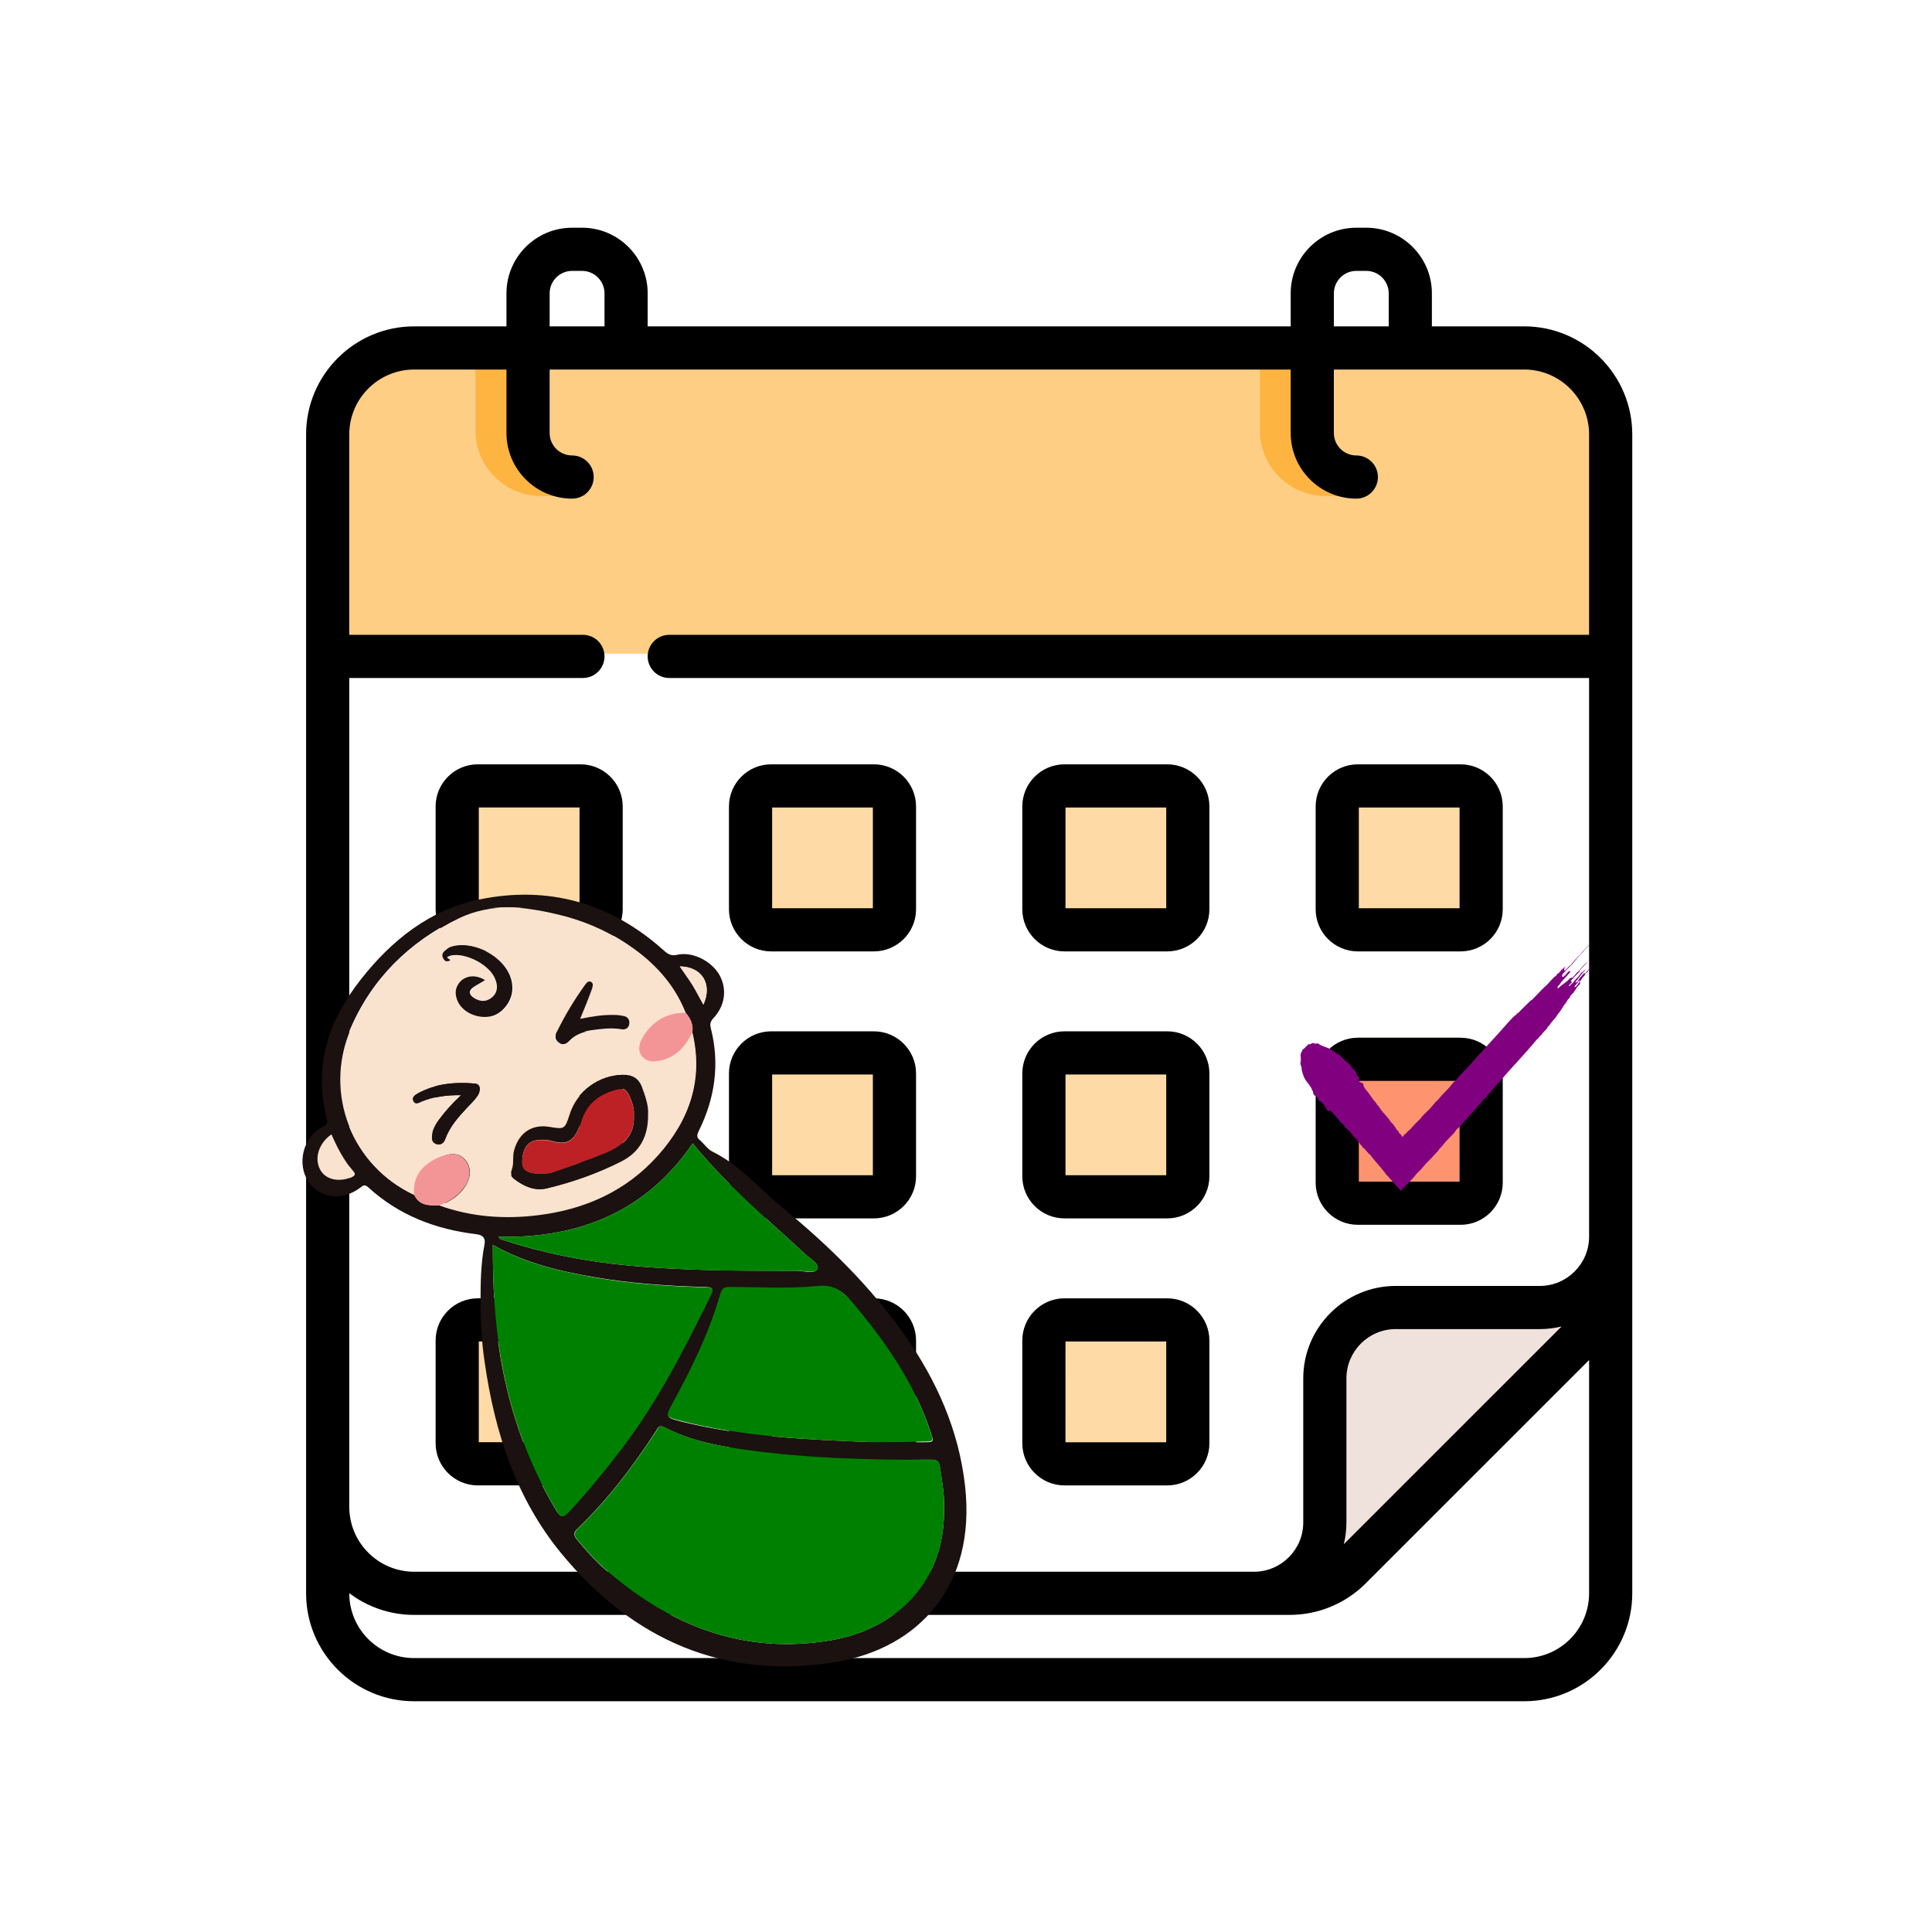 <?xml version="1.0" encoding="UTF-8" standalone="no"?>
<!-- Generator: Adobe Illustrator 19.0.0, SVG Export Plug-In . SVG Version: 6.00 Build 0)  -->

<svg
   version="1.1"
   id="Layer_1"
   x="0px"
   y="0px"
   width="512"
   height="512"
   viewBox="0 0 512 512"
   enable-background="new 0 0 1400 980"
   xml:space="preserve"
   sodipodi:docname="photo_babysitBot.svg"
   inkscape:version="1.1.2 (0a00cf5339, 2022-02-04)"
   inkscape:export-filename="/home/margoulin/Documents/telegram_babysitBot/photo_babysitBot.jpg"
   inkscape:export-xdpi="96"
   inkscape:export-ydpi="96"
   xmlns:inkscape="http://www.inkscape.org/namespaces/inkscape"
   xmlns:sodipodi="http://sodipodi.sourceforge.net/DTD/sodipodi-0.dtd"
   xmlns="http://www.w3.org/2000/svg"
   xmlns:svg="http://www.w3.org/2000/svg"><defs
   id="defs126">
	
	
	
<inkscape:path-effect
   effect="spiro"
   id="path-effect89"
   is_visible="true"
   lpeversion="1" /></defs><sodipodi:namedview
   id="namedview124"
   pagecolor="#ffffff"
   bordercolor="#666666"
   borderopacity="1.0"
   inkscape:pageshadow="2"
   inkscape:pageopacity="0.0"
   inkscape:pagecheckerboard="0"
   showgrid="false"
   inkscape:zoom="0.91635266"
   inkscape:cx="324.65667"
   inkscape:cy="163.69244"
   inkscape:window-width="1920"
   inkscape:window-height="1020"
   inkscape:window-x="1920"
   inkscape:window-y="28"
   inkscape:window-maximized="1"
   inkscape:current-layer="Layer_1"
   fit-margin-top="0"
   fit-margin-left="0"
   fit-margin-right="0"
   fit-margin-bottom="0" />









<rect
   style="fill:#ffffff;stroke:none;stroke-width:9.107;stroke-linecap:round;stroke-linejoin:round;stroke-miterlimit:0.7;stroke-opacity:1"
   id="rect1502"
   width="512"
   height="512"
   x="0"
   y="0"
   inkscape:export-filename="/home/margoulin/Documents/telegram_babysitBot/photo_babysitBot.jpg"
   inkscape:export-xdpi="96"
   inkscape:export-ydpi="96" /><g
   id="g246"
   transform="matrix(0.781,0,0,0.781,80.152,60.347)"
   style="stroke:none"><path
     d="m 303.448,462.463 h 23.246 c 13.281,0 24.047,-10.765 24.047,-24.044 V 389.529 c 0,-13.279 10.766,-24.044 24.047,-24.044 h 48.896 c 13.281,0 24.047,-10.765 24.047,-24.044 v -30.456 42.345 c 0,7.783 -3.092,15.247 -8.597,20.751 l -79.797,79.788 c -5.505,5.504 -12.969,8.596 -20.753,8.596 h -35.135 z"
     fill="#efe2dd"
     id="path6"
     style="stroke-width:0.977;stroke:none" /><path
     d="M 447.727,69.172 V 144.543 H 12.385 V 69.172 c 0,-16.172 13.117,-29.297 29.3,-29.297 h 376.742 c 16.183,0 29.3,13.125 29.3,29.297 z"
     fill="#fece85"
     id="path8"
     style="fill:#fece85;fill-opacity:1;stroke-width:0.977;stroke:none" /><g
     id="g18"
     transform="matrix(0.977,0,0,0.977,-19.972,-0.138)"
     style="stroke:none"><g
       id="g12"
       style="stroke:none"><path
         d="m 118.05,93.336 c -5.722,0 -10.58,-0.003 -14.72,-0.003 -12.58,0 -22.81,-10.23 -22.81,-22.8 v -29.56 h 15 v 29.56 c 0,4.3 3.5,7.8 7.81,7.8 4.14,0.001 18.86,15.003 14.72,15.003 z"
         fill="#fdb441"
         id="path10"
         style="stroke:none" /></g><g
       id="g16"
       style="stroke:none"><path
         d="m 390.507,93.336 c 0,0 -10.577,-0.003 -14.727,-0.003 -12.57,0 -22.8,-10.23 -22.8,-22.8 v -29.56 h 15 v 29.56 c 0,4.3 3.5,7.8 7.8,7.8 4.15,0.001 14.727,10.863 14.727,15.003 z"
         fill="#fdb441"
         id="path14"
         style="stroke:none" /></g></g><g
     id="g28"
     style="fill:#fedba6;stroke:none"
     transform="matrix(0.977,0,0,0.977,-19.972,-0.138)"><path
       d="M 120.983,243.142 H 85.269 c -3.945,0 -7.143,-3.198 -7.143,-7.143 v -35.714 c 0,-3.945 3.198,-7.143 7.143,-7.143 h 35.714 c 3.945,0 7.143,3.198 7.143,7.143 v 35.714 c 0,3.945 -3.198,7.143 -7.143,7.143 z"
       id="path20"
       style="stroke:none" /><path
       d="m 222.899,243.142 h -35.714 c -3.945,0 -7.143,-3.198 -7.143,-7.143 v -35.714 c 0,-3.945 3.198,-7.143 7.143,-7.143 h 35.714 c 3.945,0 7.143,3.198 7.143,7.143 v 35.714 c 0,3.945 -3.198,7.143 -7.143,7.143 z"
       id="path22"
       style="stroke:none" /><path
       d="m 324.815,243.142 h -35.714 c -3.945,0 -7.143,-3.198 -7.143,-7.143 v -35.714 c 0,-3.945 3.198,-7.143 7.143,-7.143 h 35.714 c 3.945,0 7.143,3.198 7.143,7.143 v 35.714 c 0,3.945 -3.198,7.143 -7.143,7.143 z"
       id="path24"
       style="stroke:none" /><path
       d="m 426.731,243.142 h -35.714 c -3.945,0 -7.143,-3.198 -7.143,-7.143 v -35.714 c 0,-3.945 3.198,-7.143 7.143,-7.143 h 35.714 c 3.945,0 7.143,3.198 7.143,7.143 v 35.714 c 0,3.945 -3.198,7.143 -7.143,7.143 z"
       id="path26"
       style="stroke:none" /></g><g
     id="g36"
     style="fill:#fedba6;stroke:none"
     transform="matrix(0.977,0,0,0.977,-19.972,-0.138)"><path
       d="M 120.983,335.915 H 85.269 c -3.945,0 -7.143,-3.198 -7.143,-7.143 v -35.714 c 0,-3.945 3.198,-7.143 7.143,-7.143 h 35.714 c 3.945,0 7.143,3.198 7.143,7.143 v 35.714 c 0,3.945 -3.198,7.143 -7.143,7.143 z"
       id="path30"
       style="stroke:none" /><path
       d="m 222.899,335.915 h -35.714 c -3.945,0 -7.143,-3.198 -7.143,-7.143 v -35.714 c 0,-3.945 3.198,-7.143 7.143,-7.143 h 35.714 c 3.945,0 7.143,3.198 7.143,7.143 v 35.714 c 0,3.945 -3.198,7.143 -7.143,7.143 z"
       id="path32"
       style="stroke:none" /><path
       d="m 324.815,335.915 h -35.714 c -3.945,0 -7.143,-3.198 -7.143,-7.143 v -35.714 c 0,-3.945 3.198,-7.143 7.143,-7.143 h 35.714 c 3.945,0 7.143,3.198 7.143,7.143 v 35.714 c 0,3.945 -3.198,7.143 -7.143,7.143 z"
       id="path34"
       style="stroke:none" /></g><path
     d="m 293.096,412.109 h -34.881 c -3.853,0 -6.976,-3.123 -6.976,-6.976 v -34.877 c 0,-3.853 3.123,-6.976 6.976,-6.976 h 34.881 c 3.853,0 6.976,3.123 6.976,6.976 v 34.877 c 0,3.853 -3.123,6.976 -6.976,6.976 z"
     id="path38"
     style="fill:#fedba6;stroke-width:0.977;stroke:none" /><path
     d="M 98.189,418.502 H 63.308 c -3.853,0 -6.976,-3.123 -6.976,-6.976 V 376.65 c 0,-3.853 3.123,-6.976 6.976,-6.976 h 34.881 c 3.853,0 6.976,3.123 6.976,6.976 v 34.877 c 0,3.853 -3.123,6.976 -6.976,6.976 z"
     id="path40"
     style="fill:#fedba6;stroke-width:0.977;stroke:none" /><path
     d="m 392.636,323.686 h -34.881 c -3.853,0 -6.976,-3.123 -6.976,-6.976 v -34.877 c 0,-3.853 3.123,-6.976 6.976,-6.976 h 34.881 c 3.853,0 6.976,3.123 6.976,6.976 v 34.877 c 0,3.853 -3.123,6.976 -6.976,6.976 z"
     id="path42"
     style="fill:#fe8e66;fill-opacity:0.939;stroke-width:0.977;stroke:none" /><path
     d="m 193.559,412.109 h -34.881 c -3.853,0 -6.976,-3.123 -6.976,-6.976 v -34.877 c 0,-3.853 3.123,-6.976 6.976,-6.976 h 34.881 c 3.853,0 6.976,3.123 6.976,6.976 v 34.877 c 0,3.853 -3.123,6.976 -6.976,6.976 z"
     id="path44"
     style="fill:#fedba6;stroke-width:0.977;stroke:none" /><path
     d="m 358.104,245.561 h 34.881 c 7.886,0 14.301,-6.415 14.301,-14.3 v -34.877 c 0,-7.885 -6.416,-14.3 -14.301,-14.3 h -34.881 c -7.886,0 -14.301,6.415 -14.301,14.3 v 34.877 c 0,7.885 6.416,14.3 14.301,14.3 z m 0.349,-48.828 h 34.184 v 34.18 h -34.184 z m -0.349,141.602 h 34.881 c 7.886,0 14.301,-6.415 14.301,-14.3 v -34.877 c 0,-7.885 -6.416,-14.3 -14.301,-14.3 h -34.881 c -7.886,0 -14.301,6.415 -14.301,14.3 v 34.877 c 0,7.885 6.416,14.3 14.301,14.3 z m 0.349,-48.828 h 34.184 v 34.18 h -34.184 z m -99.887,-43.945 h 34.881 c 7.886,0 14.301,-6.415 14.301,-14.3 v -34.877 c 0,-7.885 -6.416,-14.3 -14.301,-14.3 h -34.881 c -7.886,0 -14.301,6.415 -14.301,14.3 v 34.877 c 0,7.885 6.416,14.3 14.301,14.3 z m 0.349,-48.828 h 34.184 v 34.18 H 258.914 Z M 94.369,363.281 H 59.488 c -7.886,0 -14.301,6.415 -14.301,14.3 v 34.877 c 0,7.885 6.416,14.3 14.301,14.3 h 34.881 c 7.886,0 14.301,-6.415 14.301,-14.3 v -34.877 c 0,-7.885 -6.416,-14.3 -14.301,-14.3 z m -0.349,48.828 H 59.837 v -34.18 h 34.184 z m 0.349,-230.025 H 59.488 c -7.886,0 -14.301,6.415 -14.301,14.3 v 34.877 c 0,7.885 6.416,14.3 14.301,14.3 h 34.881 c 7.886,0 14.301,-6.415 14.301,-14.3 v -34.877 c 0,-7.886 -6.416,-14.3 -14.301,-14.3 z m -0.349,48.828 H 59.837 v -34.18 h 34.184 z m 164.545,105.247 h 34.881 c 7.886,0 14.301,-6.415 14.301,-14.3 v -34.877 c 0,-7.885 -6.416,-14.3 -14.301,-14.3 h -34.881 c -7.886,0 -14.301,6.415 -14.301,14.3 v 34.877 c 0,7.885 6.416,14.3 14.301,14.3 z m 0.349,-48.828 h 34.184 v 34.18 H 258.914 Z M 414.561,33.471 H 383.243 V 22.272 C 383.243,9.991 373.251,0 360.968,0 H 357.604 C 345.323,0 335.331,9.991 335.331,22.272 V 33.471 H 117.142 V 22.272 C 117.142,9.991 107.149,0 94.867,0 H 91.503 C 79.221,0 69.228,9.991 69.228,22.272 V 33.471 H 37.911 c -20.222,0 -36.674,16.45 -36.674,36.67 V 463.379 C 1.237,483.572 17.667,500 37.862,500 h 376.75 c 20.196,0 36.625,-16.428 36.625,-36.621 V 70.141 C 451.236,49.921 434.784,33.471 414.561,33.471 Z M 349.981,22.272 c 0,-4.204 3.42,-7.624 7.625,-7.624 h 3.364 c 4.205,0 7.625,3.42 7.625,7.624 V 33.471 H 349.981 Z m -266.101,0 c 0,-4.204 3.42,-7.624 7.625,-7.624 h 3.364 c 4.205,0 7.625,3.42 7.625,7.624 V 33.471 H 83.88 V 22.272 Z M 436.586,463.379 c 0,12.116 -9.858,21.973 -21.975,21.973 H 37.861 c -12.118,0 -21.975,-9.856 -21.975,-21.973 v -0.046 c 6.137,4.624 13.766,7.37 22.025,7.37 h 296.99 c 9.796,0 19.006,-3.814 25.933,-10.741 l 75.753,-75.744 z m -83.227,-16.659 c 0.574,-2.37 0.887,-4.842 0.887,-7.386 v -48.891 c 0,-9.219 7.502,-16.72 16.723,-16.72 h 48.895 c 2.544,0 5.016,-0.312 7.387,-0.887 z M 436.586,138.139 H 124.467 c -4.045,0 -7.325,3.279 -7.325,7.324 0,4.045 3.28,7.324 7.325,7.324 h 312.119 v 189.568 c 0,9.22 -7.502,16.721 -16.723,16.721 h -48.895 c -17.299,0 -31.373,14.072 -31.373,31.368 v 48.891 c 0,9.22 -7.502,16.721 -16.722,16.721 H 37.911 c -12.144,0 -22.024,-9.879 -22.024,-22.022 V 152.787 h 79.279 c 4.045,0 7.325,-3.279 7.325,-7.324 0,-4.045 -3.28,-7.324 -7.325,-7.324 H 15.886 V 70.141 c 0,-12.143 9.88,-22.021 22.024,-22.021 h 31.318 v 21.535 c 0,12.281 9.992,22.272 22.275,22.272 4.045,0 7.325,-3.279 7.325,-7.324 0,-4.045 -3.28,-7.324 -7.325,-7.324 -4.205,0 -7.625,-3.42 -7.625,-7.624 v -21.535 h 251.452 v 21.535 c 0,12.281 9.992,22.272 22.275,22.272 4.045,0 7.325,-3.279 7.325,-7.324 0,-4.045 -3.28,-7.324 -7.325,-7.324 -4.205,0 -7.625,-3.42 -7.625,-7.624 v -21.535 h 64.582 c 12.144,0 22.024,9.879 22.024,22.021 z M 94.369,272.683 H 59.488 c -7.886,0 -14.301,6.415 -14.301,14.3 v 34.877 c 0,7.885 6.416,14.3 14.301,14.3 h 34.881 c 7.886,0 14.301,-6.415 14.301,-14.3 v -34.877 c 0,-7.886 -6.416,-14.3 -14.301,-14.3 z m -0.349,48.828 H 59.837 v -34.18 h 34.184 z m 65.006,-75.95 h 34.881 c 7.886,0 14.301,-6.415 14.301,-14.3 v -34.877 c 0,-7.885 -6.416,-14.3 -14.301,-14.3 h -34.881 c -7.886,0 -14.301,6.415 -14.301,14.3 v 34.877 c 0,7.885 6.416,14.3 14.301,14.3 z m 0.349,-48.828 h 34.184 v 34.18 H 159.375 Z m 99.53,215.377 c 0.008,-34.18 -14.408,-7.355 -14.642,0.349 0,7.885 6.416,14.3 14.301,14.3 h 34.881 c 7.886,0 14.301,-6.415 14.301,-14.3 v -34.877 c 0,-7.885 -6.416,-14.3 -14.301,-14.3 h -34.881 c -7.886,0 -14.301,6.415 -14.301,14.3 v 34.877 c 1.688,10.78 14.403,7.531 14.642,-0.349 l 0.008,-34.18 h 34.184 v 34.18 z m -99.878,-75.95 h 34.881 c 7.886,0 14.301,-6.415 14.301,-14.3 v -34.877 c 0,-7.885 -6.416,-14.3 -14.301,-14.3 h -34.881 c -7.886,0 -14.301,6.415 -14.301,14.3 v 34.877 c 0,7.885 6.416,14.3 14.301,14.3 z m 0.349,-48.828 h 34.184 v 34.18 H 159.375 Z m -0.349,139.427 h 34.881 c 7.886,0 14.301,-6.415 14.301,-14.3 v -34.877 c 0,-7.885 -6.416,-14.3 -14.301,-14.3 h -34.881 c -7.886,0 -14.301,6.415 -14.301,14.3 v 34.877 c 0,7.885 6.416,14.3 14.301,14.3 z m 0.349,-48.828 h 34.184 v 34.18 H 159.375 Z"
     id="path52"
     sodipodi:nodetypes="ssssssssscccccssssssssscccccssssssssscccccssssssssscccccssssssssscccccssssssssscccccscssssccsssscsssssscsssssccscsssccccsssscssccscsssscccssscsssssssscssscsscsssssccssssscsscssssssssscccccssssssssscccccccsssssssccccccssssssssscccccsssssssssccccc"
     style="stroke-width:0.977;stroke:none" /><g
     id="g1446"
     transform="translate(-441.832,-82.124)"
     style="stroke:none"><path
       id="XMLID_102_"
       fill="#1b1110"
       d="m 502.264,446.163 c 0,-6.365 0.11,-12.621 1.317,-18.877 0.439,-2.195 -0.329,-3.292 -2.634,-3.622 -13.828,-1.646 -26.34,-6.365 -36.766,-15.914 -1.207,-1.097 -1.756,-0.658 -2.744,0.11 -6.036,4.609 -13.719,3.622 -17.56,-1.975 -4.061,-6.146 -1.866,-15.145 4.719,-18.657 1.207,-0.658 1.975,-0.988 1.536,-2.634 -4.719,-17.889 0.549,-33.474 11.524,-47.412 10.426,-13.28 23.486,-23.706 40.168,-27.108 23.377,-4.829 44.558,1.097 62.557,17.231 1.427,1.317 2.524,1.975 4.609,1.536 5.268,-1.207 11.743,2.195 14.377,6.914 2.634,4.829 1.866,10.426 -2.195,14.706 -0.988,1.097 -1.097,1.975 -0.768,3.292 3.073,12.072 1.427,23.706 -4.061,34.791 -0.658,1.317 -0.878,2.195 0.329,3.183 1.427,1.207 2.524,2.963 4.17,3.841 9.438,4.609 16.133,12.731 24.035,19.206 15.584,12.731 29.852,26.779 41.485,43.351 10.755,15.365 18.218,32.157 20.304,50.924 3.841,34.022 -15.804,54.984 -43.571,59.704 -38.083,6.365 -69.252,-7.463 -93.397,-36.766 -15.365,-18.657 -22.608,-41.046 -26.011,-64.752 -1.097,-7.134 -1.427,-14.048 -1.427,-21.072 z m -14.048,-32.376 c 10.975,3.951 22.169,4.719 33.583,3.292 15.914,-1.975 29.852,-8.121 40.607,-20.304 10.536,-11.853 15.475,-25.572 11.633,-41.705 0.439,-2.634 -0.658,-4.829 -2.305,-6.695 -3.951,-9.877 -10.975,-17.34 -19.755,-23.157 -7.353,-4.939 -15.475,-8.341 -24.145,-10.316 -11.194,-2.634 -22.389,-3.731 -33.035,1.427 -16.682,8.121 -29.413,20.523 -36.766,37.754 -9.219,21.621 0.439,46.314 21.73,56.192 1.866,3.841 5.158,3.622 8.451,3.512 z m 171.319,103.164 c 0.22,-4.609 -0.658,-9.438 -1.427,-14.377 -0.22,-1.536 -0.658,-2.414 -2.744,-2.414 -20.962,0.22 -41.924,-0.439 -62.667,-3.292 -9.658,-1.317 -19.206,-3.073 -27.986,-7.682 -1.975,-0.988 -2.305,0.219 -2.963,1.317 -7.792,11.963 -16.243,23.157 -26.559,33.035 -1.536,1.427 -1.317,2.414 -0.11,3.841 2.744,3.292 5.597,6.585 8.78,9.438 22.169,19.535 47.631,29.742 77.483,24.584 22.279,-3.841 38.522,-19.974 38.193,-44.449 z m -153.1,-89.665 c 0,13.28 0.549,25.901 2.634,38.412 3.183,18.328 9.219,35.669 18.877,51.692 1.427,2.305 2.195,2.524 4.17,0.439 6.365,-6.804 12.292,-13.938 17.889,-21.401 12.292,-16.133 21.401,-34.022 30.291,-52.131 1.207,-2.414 0.439,-2.634 -1.866,-2.744 -12.731,-0.329 -25.462,-1.207 -37.973,-3.402 -11.524,-1.975 -23.047,-4.719 -34.022,-10.865 z m 128.956,66.947 c 5.707,0 11.304,0 17.011,0 3.841,0 3.731,0 2.524,-3.622 -5.487,-16.462 -15.145,-30.401 -26.23,-43.461 -3.292,-3.951 -6.256,-6.365 -12.182,-5.707 -9.768,0.988 -19.755,0.329 -29.523,0.329 -1.646,0 -2.634,0.22 -3.183,2.085 -3.731,13.06 -9.658,25.133 -16.133,37.095 -2.634,4.939 -2.634,4.829 2.634,6.256 21.182,5.268 43.132,6.146 65.081,7.024 z m -126.98,-69.691 c 0.439,0.988 1.317,0.988 1.975,1.207 13.828,4.5 27.986,7.243 42.473,8.56 18.877,1.756 37.864,1.756 56.74,1.756 2.414,0 6.146,1.317 7.024,-0.768 0.658,-1.646 -2.963,-3.622 -4.719,-5.378 -12.95,-11.963 -26.45,-23.267 -37.644,-37.095 -15.804,23.157 -38.522,32.266 -65.85,31.718 z m -56.74,-34.791 c -4.28,2.853 -5.926,8.012 -3.841,11.963 1.756,3.402 6.256,4.39 10.536,2.634 1.207,-0.549 1.646,-0.988 0.658,-2.085 -3.183,-3.731 -5.378,-8.012 -7.353,-12.511 z m 126.212,-44.01 c 3.183,-7.024 -0.549,-12.841 -8.012,-12.95 1.427,2.085 2.963,4.17 4.28,6.256 1.317,2.085 2.414,4.39 3.731,6.695 z"
       style="stroke-width:1.097;stroke:none" /><path
       id="XMLID_96_"
       fill="#f9e2ce"
       d="m 574.15,355.181 c 3.841,16.023 -0.988,29.742 -11.633,41.705 -10.755,12.072 -24.694,18.328 -40.607,20.304 -11.414,1.427 -22.718,0.658 -33.583,-3.292 3.512,-1.317 6.585,-3.183 8.67,-6.365 1.646,-2.524 2.305,-5.268 0.768,-8.121 -1.427,-2.524 -3.951,-3.402 -6.585,-2.744 -5.707,1.536 -12.182,5.487 -11.304,13.719 -21.291,-9.877 -30.949,-34.571 -21.73,-56.192 7.353,-17.231 20.084,-29.632 36.766,-37.754 10.755,-5.158 21.84,-4.061 33.035,-1.427 8.67,1.975 16.792,5.378 24.145,10.316 8.78,5.817 15.804,13.17 19.755,23.157 -6.804,0.11 -11.743,3.183 -14.926,8.999 -0.988,1.866 -1.317,4.17 0.22,5.926 1.427,1.646 3.512,1.866 5.707,1.427 5.707,-1.097 8.89,-4.939 11.304,-9.658 z m -15.036,27.767 c 0.22,-2.963 -0.988,-6.256 -2.414,-9.548 -1.097,-2.524 -3.073,-3.841 -6.036,-3.841 -8.341,0.11 -15.804,5.597 -18.438,13.609 -1.536,4.719 -1.756,4.939 -6.804,4.061 -5.926,-0.988 -10.316,1.975 -11.963,7.902 -0.549,2.195 0.11,4.5 -0.768,6.475 -0.658,1.646 0,2.524 1.097,3.402 3.183,2.414 6.804,4.061 10.865,3.073 8.67,-2.085 17.121,-5.048 25.133,-9.109 6.256,-3.073 9.329,-8.341 9.329,-16.023 z m -55.314,-45.546 c -2.963,-1.756 -5.926,-1.646 -7.902,0.329 -2.195,2.195 -2.305,4.719 -0.988,7.353 1.756,3.622 6.914,5.707 11.194,4.719 3.731,-0.878 6.804,-4.829 7.134,-8.67 0.878,-9.987 -12.402,-17.56 -20.743,-14.926 -0.768,0.22 -1.536,0.878 -2.195,1.427 -0.768,0.658 -0.988,1.536 -0.549,2.414 0.329,0.658 0.768,1.207 1.536,1.097 2.414,-0.329 -1.097,-1.097 0.11,-1.536 0.329,-0.11 0.768,-0.329 1.097,-0.439 5.048,-0.988 13.06,3.292 14.926,7.902 0.878,2.305 0.988,4.609 -1.097,6.365 -1.975,1.646 -4.061,1.427 -6.146,0.11 -1.646,-1.097 -1.866,-2.414 -0.11,-3.622 1.097,-0.878 2.414,-1.646 3.731,-2.524 z m 32.266,13.17 c 1.536,-3.731 2.853,-7.024 4.061,-10.207 0.329,-0.768 0.549,-1.866 -0.549,-2.305 -0.878,-0.329 -1.427,0.549 -1.866,1.097 -3.512,5.048 -6.804,10.316 -9.548,15.914 -0.658,1.317 -0.658,2.524 0.658,3.512 1.317,1.097 2.634,0.439 3.512,-0.549 2.085,-2.195 4.719,-3.073 7.682,-3.512 3.292,-0.439 6.585,-0.988 9.877,-0.329 1.427,0.22 2.744,-0.329 2.853,-1.975 0.11,-1.427 -0.768,-2.305 -2.085,-2.524 -0.988,-0.219 -1.975,-0.329 -2.963,-0.329 -3.622,-0.22 -7.353,0.329 -11.633,1.207 z m -40.388,25.901 c -3.292,3.073 -5.597,5.707 -7.682,8.56 -1.097,1.536 -2.085,3.183 -2.195,5.048 -0.11,1.207 -0.11,2.524 1.427,2.963 1.646,0.439 2.634,-0.329 3.073,-1.756 1.536,-4.17 4.39,-7.353 7.353,-10.536 1.317,-1.317 2.634,-2.634 3.731,-4.28 0.988,-1.536 1.097,-3.731 -1.097,-3.951 -6.695,-0.549 -13.28,0 -19.316,3.292 -0.988,0.549 -2.085,1.317 -1.536,2.634 0.658,1.427 1.866,0.549 2.853,0.22 4.061,-1.536 8.231,-2.305 13.389,-2.195 z"
       style="stroke-width:1.097;stroke:none" /><path
       id="XMLID_95_"
       fill="#ef6769"
       d="m 659.535,516.951 c 0.439,24.474 -15.914,40.607 -38.083,44.449 -29.852,5.158 -55.314,-4.939 -77.483,-24.584 -3.183,-2.853 -6.036,-6.146 -8.78,-9.438 -1.207,-1.427 -1.427,-2.305 0.11,-3.841 10.316,-9.877 18.767,-21.182 26.559,-33.035 0.658,-1.097 0.988,-2.414 2.963,-1.317 8.78,4.609 18.328,6.365 27.986,7.682 20.743,2.853 41.705,3.402 62.667,3.292 2.085,0 2.414,0.878 2.744,2.414 0.658,4.829 1.536,9.768 1.317,14.377 z"
       style="fill:#008000;stroke-width:1.097;stroke:none" /><path
       id="XMLID_94_"
       fill="#ef6769"
       d="m 506.435,427.286 c 10.975,6.256 22.499,8.89 34.132,10.975 12.511,2.195 25.242,3.073 37.973,3.402 2.305,0.11 3.073,0.329 1.866,2.744 -8.89,18.109 -17.999,35.998 -30.291,52.131 -5.597,7.353 -11.524,14.597 -17.889,21.401 -1.975,2.085 -2.853,1.866 -4.17,-0.439 -9.658,-16.023 -15.694,-33.364 -18.877,-51.692 -2.195,-12.621 -2.744,-25.242 -2.744,-38.522 z"
       style="fill:#008000;stroke-width:1.097;stroke:none" /><path
       id="XMLID_93_"
       fill="#ef6769"
       d="m 635.391,494.233 c -21.95,-0.878 -43.79,-1.756 -65.191,-7.243 -5.378,-1.427 -5.268,-1.317 -2.634,-6.256 6.475,-11.853 12.402,-23.925 16.133,-37.095 0.549,-1.866 1.536,-2.085 3.183,-2.085 9.877,0 19.755,0.658 29.523,-0.329 5.926,-0.658 8.89,1.866 12.182,5.707 11.085,13.17 20.743,26.998 26.23,43.461 1.207,3.622 1.317,3.622 -2.524,3.622 -5.597,0.22 -11.304,0.22 -16.901,0.22 z"
       style="fill:#008000;stroke-width:1.097;stroke:none" /><path
       id="XMLID_92_"
       fill="#ef6769"
       d="m 508.41,424.542 c 27.328,0.549 50.046,-8.56 65.85,-31.718 11.194,13.828 24.694,25.133 37.644,37.095 1.866,1.756 5.378,3.731 4.719,5.378 -0.768,1.975 -4.5,0.658 -7.024,0.768 -18.987,0.11 -37.864,0 -56.74,-1.756 -14.487,-1.317 -28.645,-4.061 -42.473,-8.56 -0.658,-0.22 -1.536,-0.22 -1.975,-1.207 z"
       style="fill:#008000;stroke-width:1.097;stroke:none" /><path
       id="XMLID_91_"
       fill="#f39596"
       d="m 479.766,410.385 c -0.988,-8.231 5.487,-12.292 11.304,-13.719 2.634,-0.658 5.158,0.22 6.585,2.744 1.536,2.853 0.988,5.597 -0.768,8.121 -2.085,3.073 -5.158,5.048 -8.67,6.365 -3.292,0 -6.585,0.22 -8.451,-3.512 z"
       style="stroke-width:1.097;stroke:none" /><path
       id="XMLID_90_"
       fill="#f39596"
       d="m 574.15,355.181 c -2.414,4.829 -5.597,8.56 -11.304,9.658 -2.195,0.439 -4.28,0.22 -5.707,-1.427 -1.536,-1.756 -1.207,-4.061 -0.22,-5.926 3.183,-5.817 8.121,-8.999 14.926,-8.999 1.646,1.866 2.744,4.061 2.305,6.695 z"
       style="stroke-width:1.097;stroke:none" /><path
       id="XMLID_89_"
       fill="#f9e2ce"
       d="m 451.67,389.752 c 1.976,4.5 4.17,8.78 7.353,12.511 0.988,1.097 0.439,1.536 -0.658,2.085 -4.28,1.756 -8.78,0.768 -10.536,-2.634 -2.085,-3.841 -0.439,-8.999 3.841,-11.963 z"
       style="stroke-width:1.097;stroke:none" /><path
       id="XMLID_88_"
       fill="#f9e2ce"
       d="m 577.882,345.742 c -1.317,-2.305 -2.414,-4.5 -3.731,-6.695 -1.317,-2.085 -2.853,-4.17 -4.28,-6.256 7.463,0 11.194,5.926 8.012,12.95 z"
       style="stroke-width:1.097;stroke:none" /><path
       id="XMLID_85_"
       fill="#1b1110"
       d="m 559.115,382.947 c 0.11,7.682 -2.963,12.95 -9.109,16.023 -8.012,4.061 -16.462,7.024 -25.133,9.109 -4.061,0.988 -7.682,-0.658 -10.865,-3.073 -1.097,-0.768 -1.756,-1.756 -1.097,-3.402 0.768,-2.085 0.11,-4.39 0.768,-6.475 1.646,-5.926 6.036,-8.89 11.963,-7.902 5.048,0.878 5.268,0.768 6.804,-4.061 2.524,-8.121 9.987,-13.499 18.438,-13.609 2.963,0 4.939,1.207 6.036,3.841 1.207,3.292 2.414,6.585 2.195,9.548 z m -4.829,0.329 c 0.11,-1.536 -0.11,-3.073 -0.768,-4.719 -1.646,-4.5 -2.524,-5.048 -7.024,-3.512 -4.939,1.756 -8.341,4.829 -9.987,10.097 -2.524,7.902 -5.268,8.231 -10.865,6.695 -0.768,-0.22 -1.536,-0.22 -2.305,-0.22 -4.609,-0.219 -6.914,2.305 -6.914,7.792 0,2.524 2.195,3.841 6.585,3.622 1.207,0 2.524,0 3.622,-0.439 6.036,-2.085 12.182,-4.061 17.999,-6.585 5.487,-2.085 10.097,-5.487 9.658,-12.731 z"
       style="stroke-width:1.097;stroke:none" /><path
       id="XMLID_84_"
       fill="#1b1110"
       d="m 503.801,337.401 c -1.317,0.878 -2.634,1.536 -3.951,2.414 -1.756,1.207 -1.536,2.524 0.11,3.622 2.085,1.317 4.17,1.536 6.146,-0.11 2.085,-1.756 2.085,-4.061 1.097,-6.365 -1.866,-4.719 -9.877,-8.89 -14.926,-7.902 -0.439,0.11 -0.768,0.329 -1.097,0.439 -1.097,0.439 2.305,1.207 -0.11,1.536 -0.768,0.11 -1.207,-0.439 -1.536,-1.097 -0.439,-0.878 -0.22,-1.756 0.549,-2.414 0.658,-0.549 1.427,-1.207 2.195,-1.427 8.341,-2.634 21.621,4.939 20.743,14.926 -0.329,3.841 -3.402,7.792 -7.134,8.67 -4.28,0.988 -9.329,-1.097 -11.194,-4.719 -1.317,-2.634 -1.207,-5.158 0.988,-7.353 2.195,-1.866 5.158,-1.976 8.121,-0.22 z"
       style="stroke-width:1.097;stroke:none" /><path
       id="XMLID_83_"
       fill="#1b1110"
       d="m 536.067,350.571 c 4.28,-0.878 7.902,-1.427 11.633,-1.317 0.988,0 1.975,0.11 2.963,0.329 1.427,0.219 2.195,1.097 2.085,2.524 -0.11,1.646 -1.427,2.305 -2.853,1.975 -3.292,-0.549 -6.585,-0.11 -9.877,0.329 -2.853,0.439 -5.597,1.207 -7.682,3.512 -0.988,0.988 -2.195,1.646 -3.512,0.549 -1.207,-0.988 -1.317,-2.195 -0.658,-3.512 2.744,-5.597 5.926,-10.865 9.548,-15.914 0.439,-0.549 0.988,-1.427 1.866,-1.097 1.097,0.439 0.768,1.536 0.549,2.305 -1.207,3.402 -2.524,6.585 -4.061,10.316 z"
       style="stroke-width:1.097;stroke:none" /><path
       id="XMLID_82_"
       fill="#1b1110"
       d="m 495.679,376.472 c -5.158,-0.11 -9.329,0.549 -13.389,2.195 -0.988,0.439 -2.195,1.207 -2.853,-0.22 -0.658,-1.207 0.549,-2.085 1.536,-2.634 6.036,-3.292 12.621,-3.841 19.316,-3.292 2.195,0.22 2.085,2.414 1.097,3.951 -0.988,1.536 -2.414,2.853 -3.731,4.28 -2.963,3.183 -5.817,6.365 -7.353,10.536 -0.549,1.427 -1.536,2.195 -3.073,1.756 -1.536,-0.439 -1.536,-1.646 -1.427,-2.963 0.11,-1.975 1.097,-3.512 2.195,-5.048 2.085,-2.853 4.39,-5.487 7.682,-8.56 z"
       style="stroke-width:1.097;stroke:none" /><path
       id="XMLID_81_"
       fill="#bd2126"
       d="m 554.286,383.276 c 0.439,7.134 -4.17,10.536 -9.658,12.841 -5.926,2.414 -11.963,4.5 -17.999,6.585 -1.097,0.439 -2.414,0.439 -3.622,0.439 -4.39,0.11 -6.585,-1.097 -6.585,-3.622 0,-5.487 2.305,-8.121 6.914,-7.792 0.768,0 1.536,0 2.305,0.22 5.597,1.536 8.341,1.207 10.865,-6.695 1.646,-5.268 5.048,-8.341 9.987,-10.097 4.5,-1.536 5.378,-1.097 7.024,3.512 0.658,1.536 0.878,3.183 0.768,4.609 z"
       style="stroke-width:1.097;stroke:none" /></g><path
     d="m 431.623,257.463 c 0.373,-0.42 0.785,-1.114 1.168,-1.315 0.076,-0.079 -0.229,-0.081 -0.143,-0.245 0.234,-0.108 0.482,-0.265 0.766,-0.566 0.254,0.202 -0.448,0.668 -0.265,0.89 -0.236,0.212 -0.353,0.315 -0.342,0.52 -0.523,0.398 -0.477,0.639 -0.893,0.92 -0.046,-0.221 -0.163,-0.033 -0.291,-0.205 z m -0.041,0.154 c 0.024,0.041 0.059,0.039 0.102,0.007 0.037,0.234 -0.38,0.277 -0.102,-0.007 z m -74.395,28.448 c -0.192,-0.234 -0.514,-0.398 -0.717,-0.642 -0.475,-0.571 -0.785,-1.18 -1.322,-1.707 -0.475,-0.465 -1.033,-0.811 -1.507,-1.313 -0.351,-0.372 -0.503,-0.463 -0.76,-0.695 -0.748,-0.678 -1.215,-1.355 -1.801,-1.43 -0.652,-0.369 -1.333,-0.945 -1.914,-1.259 -0.092,-0.049 -0.207,-0.221 -0.243,-0.24 -1.474,-0.803 -2.864,-0.891 -4.379,-2.018 -0.279,0.023 -0.603,0.153 -1.024,0.097 -0.187,-0.025 -0.454,-0.215 -0.619,-0.209 -0.613,0.023 -0.879,0.671 -1.607,0.369 -0.118,0.048 -0.062,0.167 -0.103,0.246 -0.76,0.604 -1.212,1.34 -1.899,1.688 -0.036,0.652 -0.498,0.9 -0.584,1.454 -0.053,0.344 0.046,0.849 0.042,1.236 -0.004,0.442 0.054,0.857 0.011,1.259 -0.227,0.185 0.006,0.552 -0.13,0.773 0.196,0.52 0.257,0.986 0.463,1.51 -0.043,0.102 -0.007,0.237 -0.091,0.323 0.333,1.182 0.581,2.447 1.414,3.751 0.075,0.117 0.238,0.365 0.349,0.497 0.735,0.87 1.777,2.285 1.857,2.993 0.107,0.178 0.179,0.115 0.285,0.292 -0.061,0.219 0.055,0.908 0.399,1.305 0.118,0.137 0.512,0.22 0.799,0.495 0.428,0.411 0.524,1.056 0.902,1.432 0.173,0.173 0.513,0.227 0.715,0.39 0.527,0.425 1.313,1.52 1.607,1.998 0.232,0.378 0.195,0.623 0.436,0.854 0.219,0.209 0.52,0.254 0.733,0.039 1.059,0.242 2.084,2.276 3.155,3.112 0.441,0.902 1.338,1.368 1.901,2.114 0.112,0.15 0.193,0.374 0.318,0.52 0.207,0.244 0.577,0.491 0.875,0.777 0.511,0.489 0.891,0.975 1.34,1.353 0.272,0.936 1.035,1.154 1.5,1.742 0.175,0.221 0.255,0.513 0.457,0.755 0.17,0.205 0.42,0.33 0.6,0.56 0.18,0.228 0.276,0.54 0.457,0.754 0.135,0.16 0.299,0.238 0.401,0.374 0.135,0.18 0.153,0.348 0.318,0.52 0.173,0.181 0.448,0.278 0.621,0.461 0.635,0.668 1.145,1.534 1.921,2.015 l 0.02,0.032 c 0.006,0.01 0.011,0.019 0.026,0.04 l 0.076,0.107 c 0.051,0.071 0.102,0.141 0.152,0.211 0.103,0.14 0.206,0.278 0.311,0.414 0.209,0.273 0.422,0.538 0.638,0.8 0.432,0.523 0.875,1.028 1.325,1.544 0.903,1.034 1.826,2.094 2.839,3.518 0.563,0.554 0.964,0.949 1.494,1.708 0.131,0.114 0.156,-0.004 0.345,0.24 0.492,0.676 1.023,1.251 1.55,1.814 0.528,0.565 1.053,1.117 1.569,1.793 0.093,-0.091 0.186,-0.178 0.28,-0.261 0.043,-0.113 0.093,-0.227 0.172,-0.351 1.644,-1.475 3.813,-3.743 5.028,-5.364 0.536,-0.428 1.084,-1.021 1.644,-1.662 0.56,-0.643 1.13,-1.332 1.744,-1.99 0.577,-0.617 1.221,-1.147 1.739,-1.759 0.306,-0.356 0.394,-0.463 0.575,-0.661 0.167,-0.182 0.345,-0.366 0.522,-0.548 0.355,-0.364 0.71,-0.723 0.984,-1.051 0.163,-0.196 0.251,-0.452 0.409,-0.646 0.285,-0.351 0.698,-0.627 0.986,-1.016 1.11,-1.502 2.681,-2.949 3.792,-4.133 0.344,-0.366 0.545,-0.765 0.897,-1.206 0.583,-0.729 1.398,-1.29 2.001,-2.006 0.152,-0.18 0.252,-0.4 0.388,-0.568 0.354,-0.436 0.775,-0.775 1.174,-1.211 0.978,-1.066 1.814,-2.271 2.88,-3.136 1.003,-1.441 2.799,-3.23 4.153,-4.729 0.156,-0.477 0.585,-0.666 0.886,-1.024 0.927,-1.109 2.017,-2.62 3.173,-3.608 4.082,-4.889 8.742,-9.603 12.741,-14.477 0.455,-0.248 0.904,-0.876 1.12,-1.267 0.138,0 0.331,-0.213 0.505,-0.352 0.351,-0.752 1.183,-1.331 1.818,-2.098 -0.012,-0.358 0.538,-0.663 0.655,-1.068 0.211,-0.022 -0.061,0.24 0.183,0.092 0.106,-0.783 1.755,-2.224 2.333,-3.021 -0.048,0.049 -0.107,0.012 -0.055,-0.056 0.245,-0.093 0.156,-0.332 0.342,-0.52 1.178,-1.328 1.716,-2.561 2.632,-3.778 0.177,-0.094 0.668,-0.33 0.665,-0.574 -0.207,0.181 -0.435,0.443 -0.558,0.295 0.357,-0.289 0.705,-0.783 0.804,-1.108 0.373,-0.422 0.644,-0.562 0.886,-1.025 0.086,-0.088 -0.226,-0.049 -0.042,-0.237 0.613,-0.505 0.763,-0.908 1.316,-1.355 0.01,-0.273 0.539,-0.914 0.785,-1.033 0.101,-0.221 -0.284,0.082 -0.183,-0.092 0.397,-0.505 0.75,-0.99 1.242,-1.336 0.038,-0.165 0.021,-0.314 0.166,-0.507 0.102,-0.127 0.097,0.155 0.222,-0.061 0.082,-0.236 -0.251,0.006 -0.311,-0.127 0.173,-0.276 0.061,-0.296 0.092,-0.487 0.383,-0.252 0.433,-0.624 0.663,-0.964 0.237,-0.351 0.604,-0.643 0.838,-0.976 0.202,-0.286 0.205,-0.487 0.476,-0.77 0.22,-0.231 0.505,-0.329 0.739,-0.594 0.105,-0.158 -0.192,-0.008 -0.015,-0.209 0.815,-0.935 1.629,-1.869 2.078,-2.703 -0.74,1.232 -1.678,1.755 -2.32,2.84 -0.255,0.016 -0.3,0.477 -0.599,0.449 0.017,0.13 0.262,-0.029 0.062,0.161 -0.073,0.057 -0.129,0.052 -0.216,0.166 -0.032,-0.271 -0.211,-0.081 -0.386,-0.107 -0.709,0.771 -1.199,1.434 -1.817,2.097 -0.08,0.156 0.166,-0.004 0.062,0.16 -0.211,0.276 -0.414,0.447 -0.651,0.783 -0.196,-0.017 -0.439,0.13 -0.487,-0.116 0.847,-0.88 1.763,-2.299 2.735,-3.38 0.295,-0.327 0.723,-0.552 0.717,-0.907 -0.391,0.528 -0.951,0.724 -1.357,1.12 -0.526,0.513 -0.885,1.252 -1.415,1.738 -0.15,0.137 -0.258,0.15 -0.383,0.283 -0.098,0.103 -0.18,0.36 -0.295,0.472 -0.126,0.122 -0.194,0.071 -0.29,0.186 -0.197,0.235 -0.265,0.496 -0.502,0.741 -0.396,0.409 -0.885,0.716 -1.276,1.204 -0.13,0.035 -0.221,-0.12 -0.143,-0.245 0.514,-0.532 0.593,-0.63 1.101,-1.191 -0.071,0.05 -0.132,0.063 -0.176,0.013 0.168,-0.162 0.26,-0.189 0.302,-0.368 -0.379,0.414 -0.564,0.17 -0.535,-0.066 0.994,-0.98 2.065,-2.32 2.934,-3.081 0.026,-0.148 0,-0.284 0.119,-0.458 0.814,-1.008 1.878,-1.993 2.757,-3.067 -1.252,0.991 -2.281,2.288 -3.47,3.689 -0.076,0.026 -0.115,-0.088 -0.222,0.061 -0.456,0.645 -1.102,1.289 -1.489,1.759 -0.308,0.082 -0.614,0.154 -0.918,0.217 -1.216,1.499 -2.681,2.052 -3.945,3.393 -0.08,-0.088 -0.205,-0.007 -0.304,-0.023 0.031,-0.174 0.007,-0.332 0.064,-0.514 0.202,-0.225 0.368,-0.494 0.611,-0.63 0.81,-1.37 2.501,-2.805 3.677,-4.349 0.019,-0.305 -0.216,-0.272 -0.448,-0.267 -0.72,0.601 -1.103,1.406 -1.953,1.957 -0.577,-0.059 -0.557,-0.549 -0.054,-1.121 0.833,-0.948 2.355,-2.501 2.961,-3.052 2.336,-2.881 4.932,-5.478 7.373,-8.385 -1.507,1.475 -2.664,3.062 -4.081,4.319 0.067,0.053 0.047,0.13 -0.059,0.229 -1.306,1.32 -2.712,2.824 -3.718,4.113 -0.673,0.304 -1.335,1.49 -2.016,1.797 -0.204,-0.429 0.037,-0.981 0.443,-1.577 -0.48,0.548 -1.052,0.942 -1.491,1.368 -0.36,0.35 -0.857,1.072 -1.101,1.191 -0.059,0.029 -0.044,-0.12 -0.128,-0.037 0.146,-0.145 -0.233,0.284 -0.256,0.32 -0.15,0.234 -0.092,0.22 -0.321,0.443 -0.298,0.29 -0.297,0.28 -0.552,0.4 -1.034,0.996 -1.887,2.103 -2.933,3.079 -0.109,0.102 -0.31,0.325 -0.329,0.339 -0.113,0.08 -0.09,-0.058 -0.223,0.062 -0.076,0.068 0.023,0.099 -0.086,0.201 -0.409,0.381 -0.874,0.818 -1.249,1.231 -0.939,1.033 -2.148,2.161 -2.914,3.003 -0.194,0.165 -0.063,-0.17 -0.297,0.081 -1.412,1.362 -2.889,2.823 -4.358,4.323 -0.118,0.106 -0.157,-0.103 -0.297,0.082 -0.219,0.19 -0.033,0.269 -0.22,0.451 -0.148,0.083 -0.292,0.151 -0.418,0.15 -1.753,1.653 -3.335,3.568 -4.987,5.42 -1.539,1.726 -3.13,3.411 -4.61,5.032 -1.167,1.278 -2.179,2.596 -3.321,3.647 -1.327,1.603 -2.562,2.904 -3.878,4.334 -0.949,1.03 -2.071,2.092 -2.813,3.01 -0.127,0.158 -0.227,0.396 -0.389,0.569 -0.244,0.261 -0.587,0.432 -0.832,0.69 -0.663,0.699 -1.222,1.529 -1.884,2.223 -0.745,0.779 -1.474,1.515 -2.209,2.277 -0.415,0.429 -0.715,0.934 -1.114,1.372 -0.264,0.29 -0.622,0.517 -0.9,0.816 -0.777,0.836 -1.448,1.799 -2.214,2.562 -1.023,1.019 -2.163,1.981 -3.028,3.176 -1.183,1.107 -2.534,2.534 -3.544,3.709 -1.379,1.013 -1.02,1.099 -1.392,1.39 -0.03,0.021 -0.076,-0.018 -0.11,-0.007 -0.216,0.072 -0.36,0.274 -0.522,0.512 -0.157,0.233 -0.329,0.5 -0.472,0.563 -0.019,-0.036 -0.037,-0.073 -0.053,-0.114 -0.059,0.089 -0.111,0.018 -0.152,-0.089 -0.042,-0.108 -0.074,-0.253 -0.115,-0.338 -0.083,-0.179 -0.212,-0.124 -0.315,-0.243 -0.033,-0.038 -0.031,-0.158 -0.058,-0.205 -0.08,-0.143 -0.236,-0.128 -0.365,-0.245 -0.096,-0.086 -0.137,-0.252 -0.182,-0.39 -0.012,-0.035 -0.024,-0.068 -0.038,-0.1 -0.007,-0.016 -0.015,-0.031 -0.023,-0.045 l -0.014,-0.022 -0.022,-0.028 -0.035,-0.042 c -0.184,-0.225 -0.387,-0.441 -0.619,-0.639 -0.482,-0.808 -1.232,-1.976 -2.053,-2.676 -0.923,-1.571 -2.347,-2.752 -3.425,-4.259 -0.364,-0.509 -0.567,-1.078 -1.112,-1.444 -0.255,-0.636 -0.845,-1.156 -1.333,-1.783 -0.482,-0.619 -0.91,-1.326 -1.398,-1.987 -0.694,-0.942 -1.751,-1.952 -1.981,-2.899 0.429,-0.874 -1.071,-0.636 -1.529,-1.466 -0.177,-0.494 0.056,-0.604 0.168,-0.973 -0.179,-0.425 -0.506,-0.692 -0.835,-0.976 -0.253,-0.44 -0.176,-0.977 -0.598,-1.492"
     style="fill:#800080;fill-opacity:1;fill-rule:evenodd;stroke:none;stroke-width:0.006"
     id="path190" /></g></svg>
